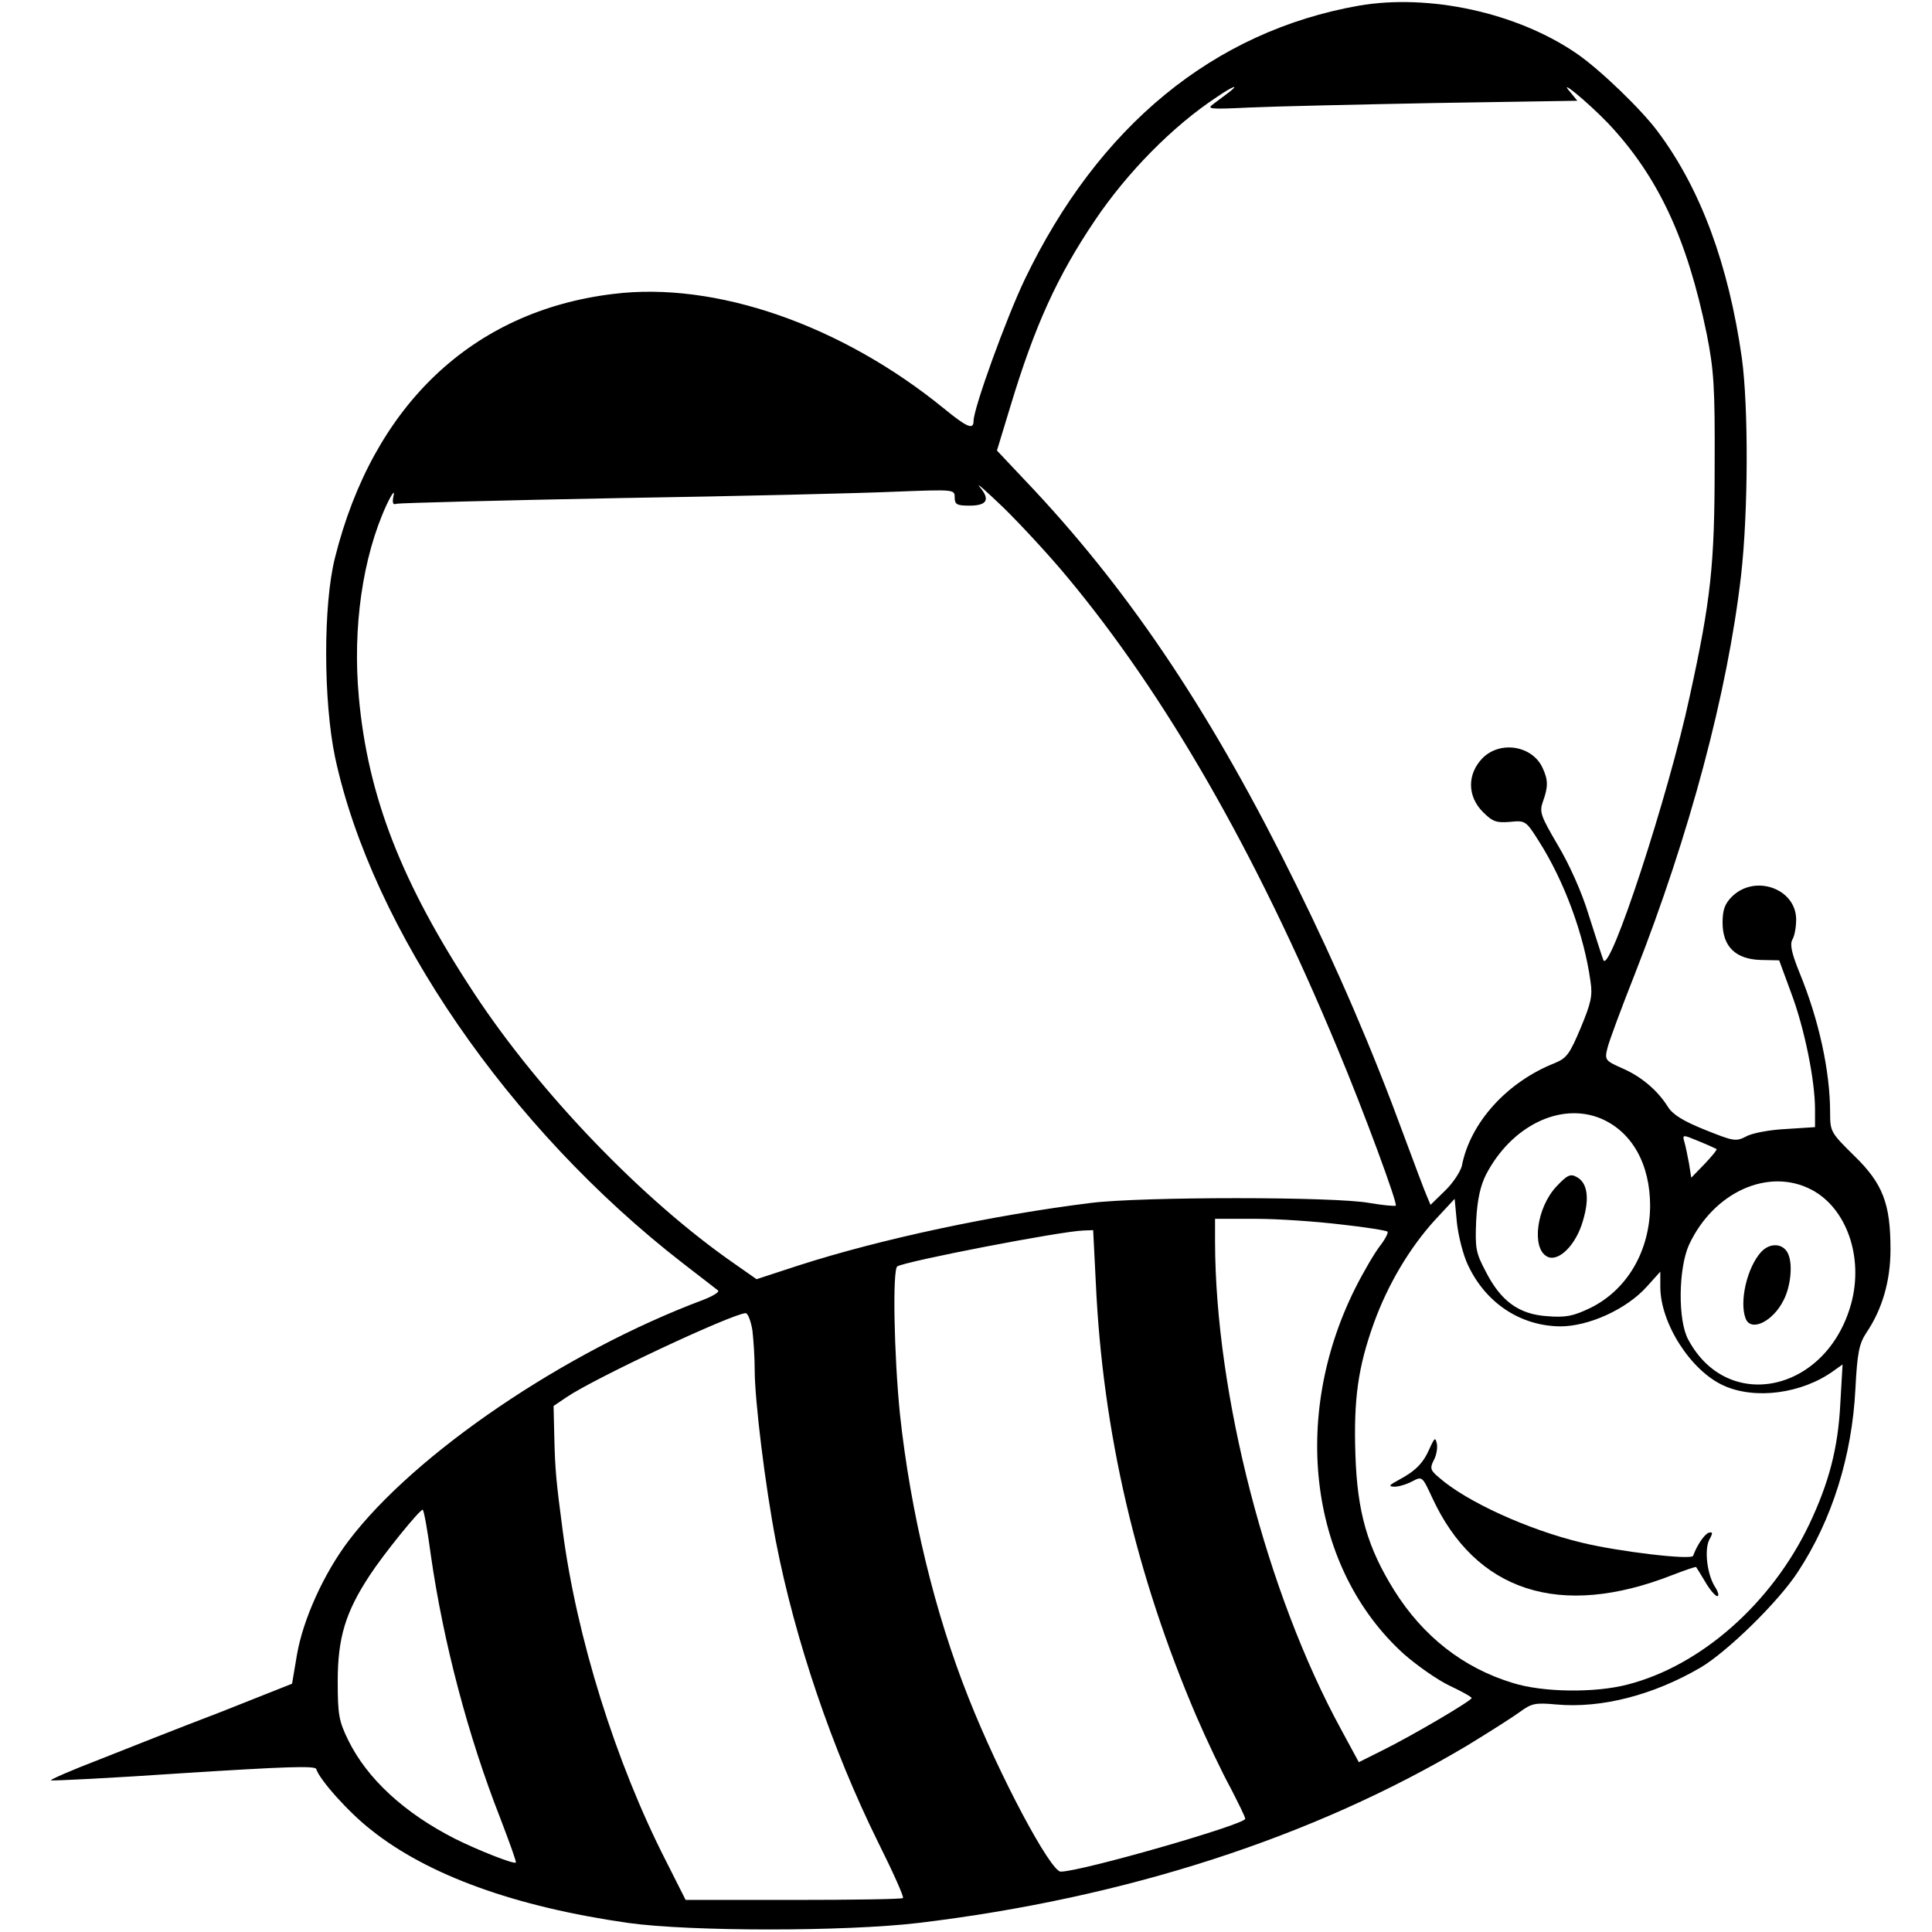 <?xml version="1.0" standalone="no"?>
<!DOCTYPE svg PUBLIC "-//W3C//DTD SVG 20010904//EN"
 "http://www.w3.org/TR/2001/REC-SVG-20010904/DTD/svg10.dtd">
<svg version="1.0" xmlns="http://www.w3.org/2000/svg"
 width="512pt" height="512pt" viewBox="0 0 512 512"
 preserveAspectRatio="xMidYMid meet">
<g transform="translate(0,512) scale(0.1,-0.1)"
fill="#000000" stroke="none">
<path d="M3601 5105 c-384 -68 -690 -318 -886 -727 -49 -103 -135 -340 -135
-374 0 -24 -18 -16 -78 33 -272 222 -606 338 -877 304 -373 -45 -636 -295
-737 -698 -32 -125 -31 -382 0 -530 98 -456 461 -984 922 -1341 47 -36 89 -69
93 -72 4 -4 -14 -15 -40 -25 -366 -137 -764 -407 -939 -638 -66 -87 -121 -209
-137 -302 l-13 -77 -189 -75 c-105 -40 -249 -97 -322 -126 -73 -28 -130 -53
-128 -55 2 -2 160 6 351 19 268 17 349 20 352 11 9 -29 87 -116 145 -161 150
-120 381 -204 682 -247 165 -23 575 -23 769 0 550 66 1046 227 1454 470 59 36
122 76 141 90 30 22 40 24 95 19 120 -11 258 25 383 98 72 43 207 175 258 254
90 137 143 306 152 484 5 97 10 120 29 149 42 62 64 137 64 221 0 121 -20 174
-96 248 -62 61 -64 64 -64 114 0 111 -30 247 -81 371 -21 52 -26 75 -19 88 6
10 10 34 10 53 0 82 -109 121 -170 61 -19 -19 -25 -35 -25 -69 0 -63 34 -97
101 -99 l49 -1 32 -87 c35 -93 63 -231 63 -308 l0 -47 -77 -5 c-43 -2 -91 -11
-106 -20 -27 -14 -34 -12 -109 18 -57 23 -85 40 -98 61 -27 43 -70 80 -121
102 -45 20 -47 22 -39 54 4 17 37 106 73 197 144 367 245 743 281 1055 19 167
20 445 2 577 -35 245 -108 445 -221 597 -43 59 -156 168 -218 210 -158 108
-390 158 -576 126z m-346 -231 c-11 -8 -29 -22 -40 -30 -18 -13 -9 -14 95 -9
63 3 285 8 493 12 l377 6 -17 21 c-40 45 42 -22 98 -80 133 -141 210 -306 262
-559 19 -96 22 -140 21 -350 0 -261 -10 -355 -66 -610 -56 -262 -213 -741
-229 -699 -4 10 -21 64 -39 120 -18 60 -52 135 -82 185 -45 77 -49 87 -39 115
14 39 14 57 -1 89 -27 59 -112 73 -159 26 -41 -42 -41 -101 1 -143 26 -26 36
-29 72 -26 40 4 42 3 76 -51 67 -105 120 -248 137 -372 6 -38 1 -58 -26 -123
-29 -69 -37 -80 -68 -93 -127 -50 -225 -158 -247 -273 -4 -15 -23 -45 -45 -66
l-38 -37 -10 24 c-6 13 -33 86 -61 161 -84 229 -176 442 -285 663 -218 443
-431 764 -694 1046 l-99 105 35 115 c65 216 125 347 224 494 86 128 207 251
324 328 42 29 63 36 30 11z m-426 -1284 c259 -311 499 -728 714 -1245 72 -172
161 -414 156 -420 -3 -2 -34 1 -70 7 -90 17 -605 17 -739 0 -257 -32 -555 -95
-775 -166 l-110 -36 -60 42 c-242 168 -514 451 -688 715 -193 293 -282 522
-306 785 -17 185 10 372 73 509 14 30 23 42 19 26 -4 -20 -2 -26 8 -22 8 2
273 9 589 15 316 5 646 13 733 17 156 6 157 6 157 -15 0 -19 6 -22 39 -22 47
0 56 16 27 50 -11 14 17 -11 63 -55 45 -44 122 -127 170 -185z m1413 -1434
c83 -35 131 -121 131 -232 -1 -120 -61 -222 -158 -270 -46 -22 -65 -26 -115
-22 -75 5 -123 40 -163 119 -26 49 -28 61 -25 134 3 56 11 92 26 122 67 129
197 193 304 149z m264 -62 c22 -9 41 -18 43 -19 2 -2 -13 -20 -32 -40 l-35
-36 -6 38 c-4 21 -9 46 -12 56 -6 21 -6 21 42 1z m295 -127 c93 -49 138 -179
105 -301 -64 -235 -327 -293 -432 -96 -28 51 -26 189 2 251 65 140 211 206
325 146z m-911 -199 c47 -101 139 -162 245 -163 75 0 175 45 229 105 l36 40 0
-40 c0 -97 81 -223 168 -262 84 -38 208 -21 291 39 l24 17 -6 -104 c-6 -118
-30 -209 -82 -319 -100 -210 -287 -375 -481 -425 -87 -23 -226 -21 -305 4
-132 40 -238 124 -314 245 -71 114 -98 207 -103 359 -5 149 7 233 49 350 37
102 94 198 161 272 l53 57 6 -64 c4 -36 17 -86 29 -111z m-336 107 c65 -7 120
-16 123 -19 3 -2 -6 -20 -20 -38 -14 -18 -44 -69 -66 -113 -172 -345 -119
-743 129 -968 34 -30 88 -68 121 -84 32 -15 59 -30 59 -33 0 -7 -158 -100
-237 -139 l-62 -31 -46 85 c-198 362 -334 890 -335 1293 l0 62 108 0 c59 0
160 -7 226 -15z m-650 -154 c18 -396 107 -776 266 -1148 28 -65 69 -151 91
-191 21 -41 39 -77 39 -82 0 -15 -435 -140 -489 -140 -27 0 -163 255 -244 460
-90 226 -154 492 -182 752 -16 159 -20 384 -7 392 24 14 432 93 493 95 l26 1
7 -139z m-910 -127 c3 -26 6 -72 6 -103 0 -83 28 -309 56 -455 51 -263 150
-553 270 -796 40 -80 70 -147 67 -150 -2 -3 -133 -5 -290 -5 l-286 0 -53 105
c-133 261 -236 591 -273 875 -17 129 -20 159 -22 246 l-2 83 34 23 c73 50 438
221 475 223 6 0 14 -21 18 -46z m-852 -597 c33 -229 98 -477 184 -696 24 -63
43 -115 41 -117 -5 -5 -101 33 -161 63 -134 68 -233 159 -283 261 -25 51 -28
68 -28 157 0 115 21 183 84 279 37 57 132 174 141 175 3 1 13 -54 22 -122z"/>
<path d="M4125 1976 c-53 -56 -67 -164 -25 -186 30 -16 77 31 95 95 18 60 12
101 -17 116 -16 9 -25 5 -53 -25z"/>
<path d="M4667 1802 c-37 -41 -58 -131 -41 -176 14 -37 73 -8 101 49 18 35 24
91 13 119 -11 31 -48 35 -73 8z"/>
<path d="M3788 1280 c-17 -39 -38 -59 -83 -83 -24 -13 -26 -16 -10 -17 11 0
32 6 47 14 27 14 27 14 53 -42 115 -250 339 -323 637 -206 34 13 62 23 63 21
1 -1 12 -19 24 -39 12 -21 27 -38 32 -38 5 0 3 10 -5 23 -22 33 -30 100 -16
127 10 18 9 21 -2 18 -11 -4 -31 -33 -41 -61 -4 -12 -198 11 -296 35 -141 34
-304 108 -377 172 -23 19 -25 25 -15 45 7 12 11 32 9 44 -4 19 -6 18 -20 -13z"/>
</g>
</svg>

